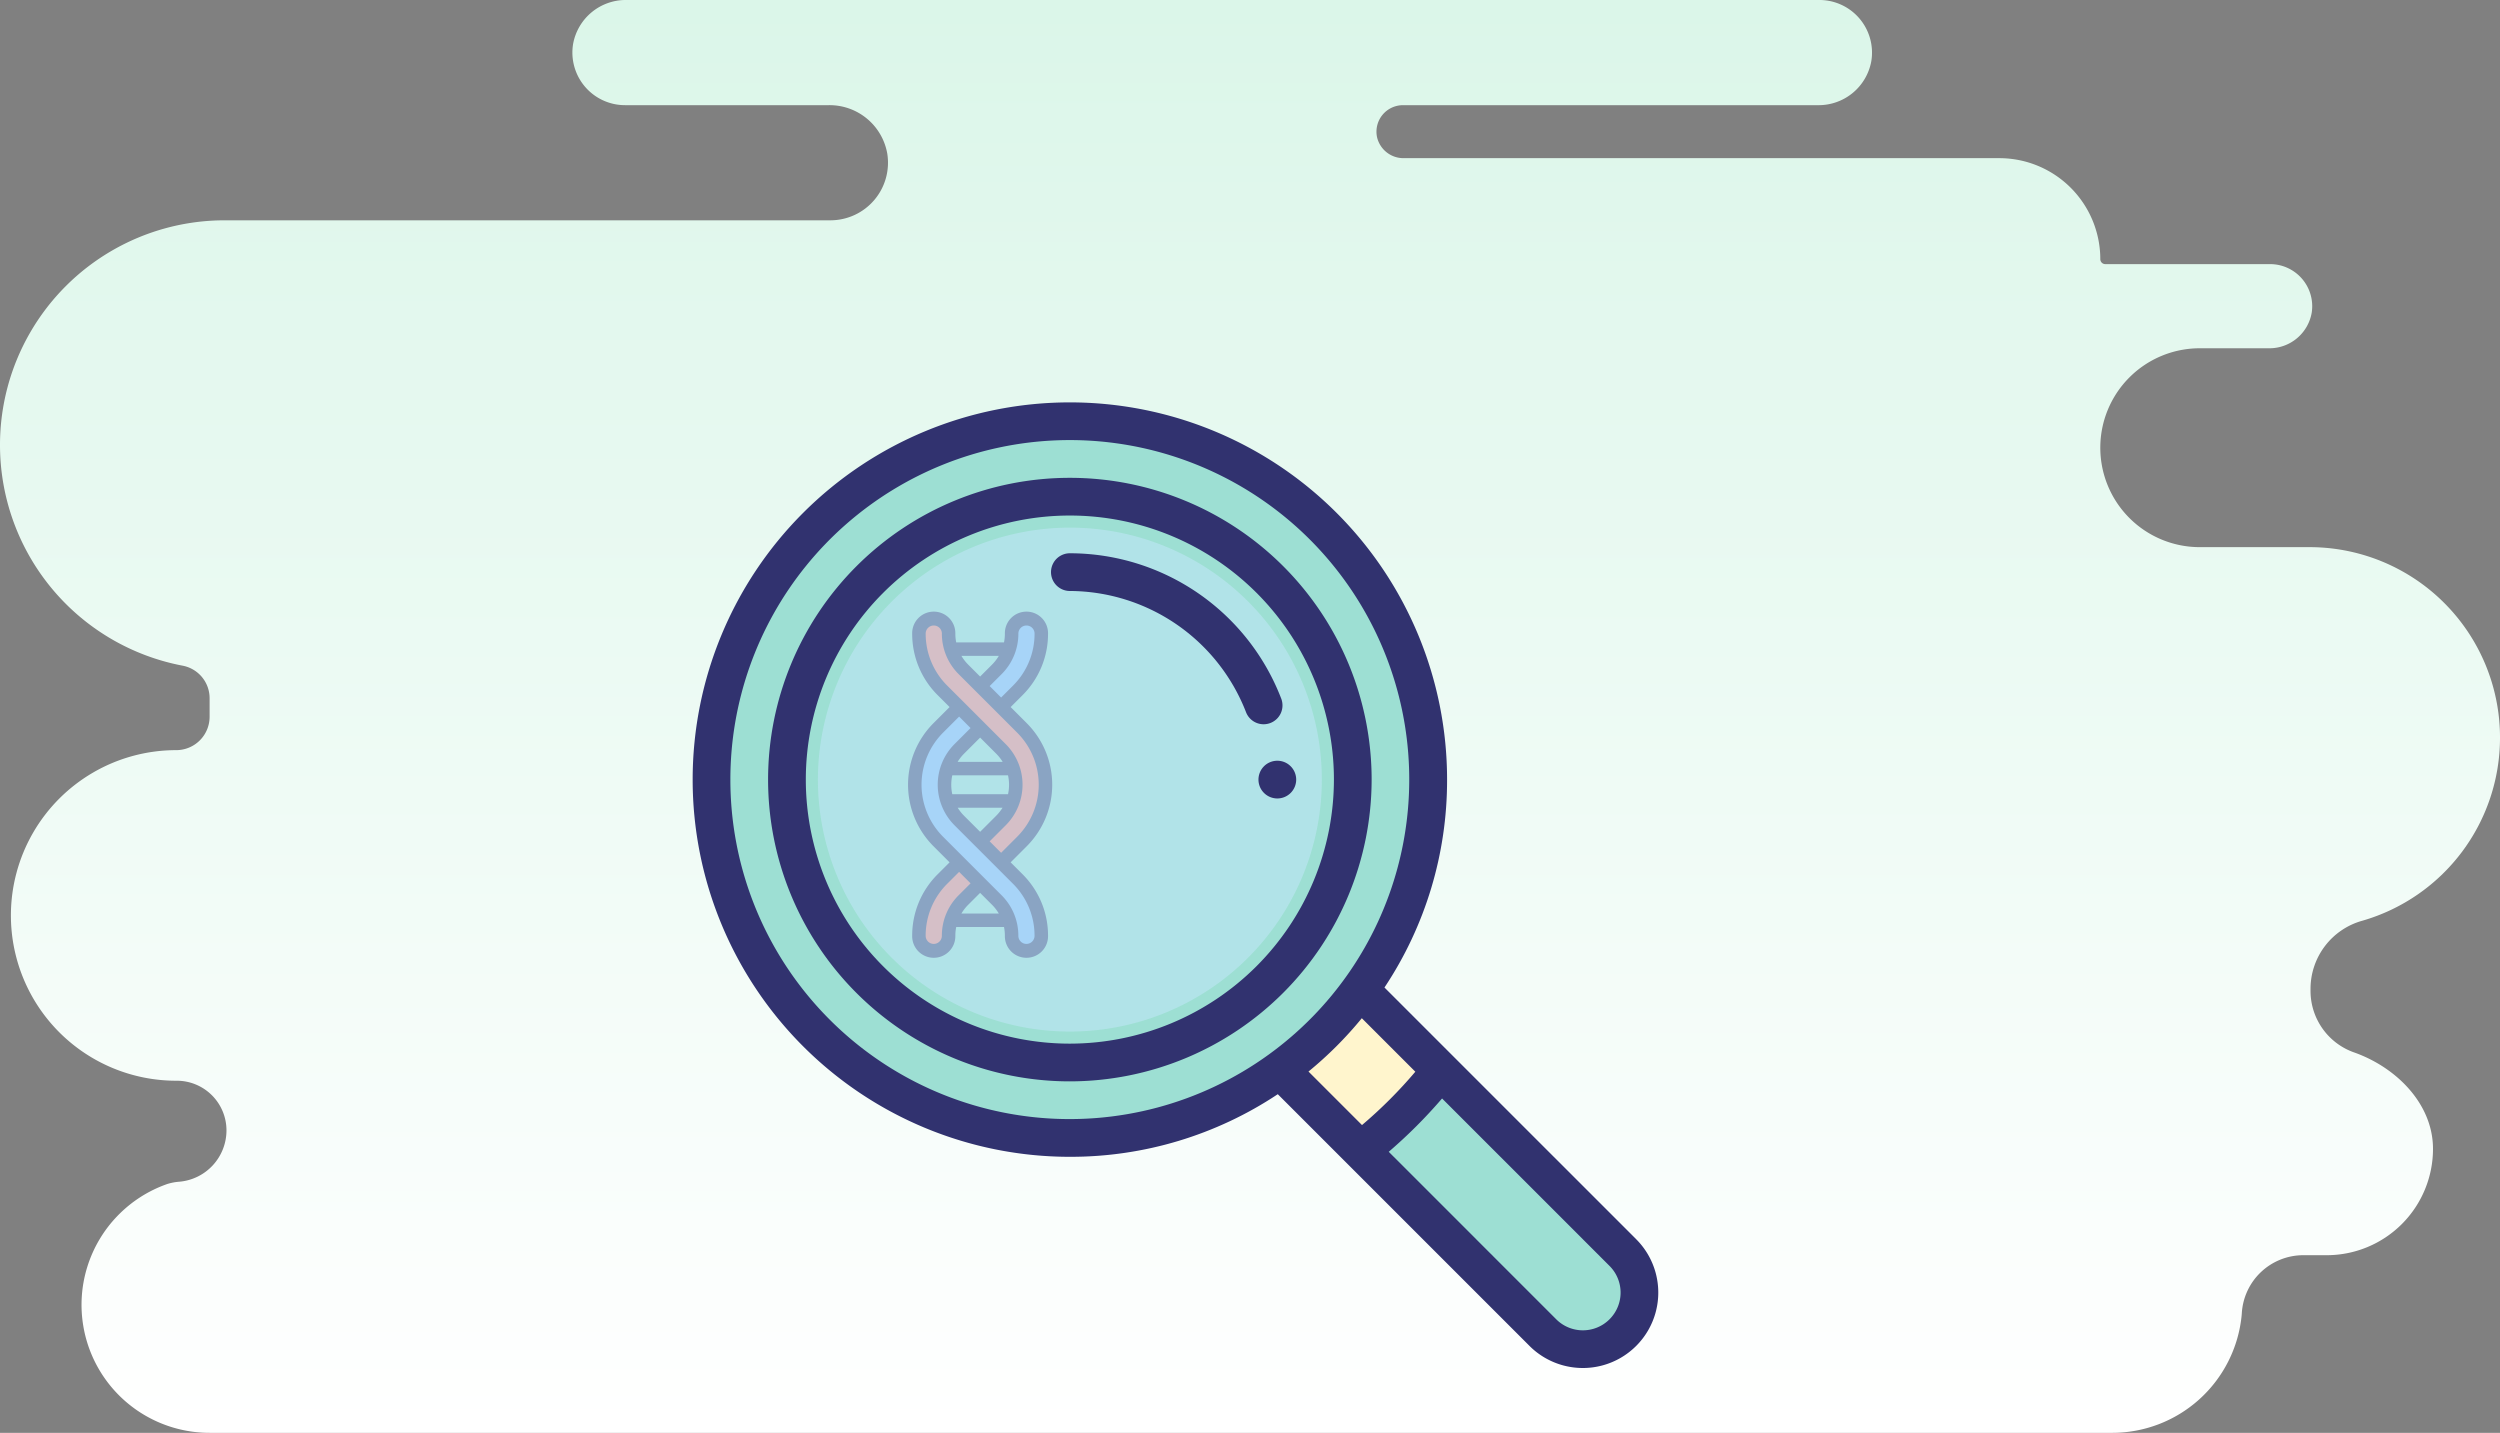 <svg xmlns="http://www.w3.org/2000/svg" xmlns:xlink="http://www.w3.org/1999/xlink" width="308.72" height="176.938" viewBox="0 0 308.72 176.938">
  <rect x="0" y="0" width="308.72" height="176.938" fill="#808080" stroke="none"/>
  <defs>
    <linearGradient id="linear-gradient" x1="0.5" x2="0.5" y2="1" gradientUnits="objectBoundingBox">
      <stop offset="0" stop-color="#dbf6e9"/>
      <stop offset="1" stop-color="#fff"/>
    </linearGradient>
  </defs>
  <g id="Grupo_55165" data-name="Grupo 55165" transform="translate(-242.066 -11791.249)">
    <path id="Trazado_100404" data-name="Trazado 100404" d="M294,100.07H280.441a12.279,12.279,0,0,1-12.279-12.279h0a12.28,12.28,0,0,1,12.279-12.28h8.533a5.3,5.3,0,0,0,5.3-4.424,5.2,5.2,0,0,0-5.14-5.967H268.772a.614.614,0,0,1-.61-.624,12.476,12.476,0,0,0-12.476-12.461H182.173a3.351,3.351,0,0,1-3.326-2.595,3.275,3.275,0,0,1,3.2-3.948h51.244a6.61,6.61,0,0,0,6.593-5.429,6.5,6.5,0,0,0-6.41-7.56H86.164a6.61,6.61,0,0,0-6.593,5.428,6.5,6.5,0,0,0,6.41,7.56h25.163a7.236,7.236,0,0,1,7.217,5.943,7.114,7.114,0,0,1-7.017,8.276h-74.8A27.744,27.744,0,0,0,8.8,87.456h0a27.746,27.746,0,0,0,22.584,27.257,4.092,4.092,0,0,1,3.3,4.038v2.264a4.123,4.123,0,0,1-4.123,4.123h0A20.412,20.412,0,0,0,10.147,145.55h0a20.412,20.412,0,0,0,20.412,20.411h.073a6.135,6.135,0,0,1,6.135,6.135v.015a6.372,6.372,0,0,1-5.8,6.319,6.668,6.668,0,0,0-1.5.281,15.807,15.807,0,0,0,5.259,30.731H269.488a16.069,16.069,0,0,0,16.133-14.552c.005-.073.011-.147.016-.22a7.611,7.611,0,0,1,7.567-7.164h2.909a13.133,13.133,0,0,0,13.133-13.133h0c0-5.469-4.409-9.993-9.687-11.888a8.053,8.053,0,0,1-5.437-7.538v-.379a8.733,8.733,0,0,1,6.393-8.364,23.534,23.534,0,0,0,17.006-22.609h0A23.523,23.523,0,0,0,294,100.07Z" transform="translate(233.266 11758.745)" fill="url(#linear-gradient)"/>
    <g id="Grupo_55080" data-name="Grupo 55080" transform="translate(-15.75 5193.25)">
      <path id="Trazado_100405" data-name="Trazado 100405" d="M386.591,376.712a6.986,6.986,0,1,1-9.88,9.88L354.22,364.1a58.835,58.835,0,0,0,9.88-9.88Z" transform="translate(71.631 6375.968)" fill="#9ddfd3"/>
      <path id="Trazado_100406" data-name="Trazado 100406" d="M321.29,311.41l9.971,9.971a58.836,58.836,0,0,1-9.88,9.88l-9.971-9.971v0a44.552,44.552,0,0,0,9.877-9.878Z" transform="translate(104.47 6408.808)" fill="#fff5cd"/>
      <path id="Trazado_100407" data-name="Trazado 100407" d="M98.5,54.252A44.013,44.013,0,0,1,90.077,80.2,44.552,44.552,0,0,1,80.2,90.077,44.238,44.238,0,1,1,98.5,54.252Z" transform="translate(335.68 6640.018)" fill="#9ddfd3"/>
      <path id="Trazado_100409" data-name="Trazado 100409" d="M116.518,103.344,85.43,72.256a46.163,46.163,0,0,0,7.732-25.675A46.581,46.581,0,1,0,46.581,93.162,46.165,46.165,0,0,0,72.256,85.43l8.593,8.593,0,0,22.491,22.491a9.315,9.315,0,1,0,13.174-13.174ZM76.047,82.633a46.738,46.738,0,0,0,6.586-6.586l6.608,6.608a56.534,56.534,0,0,1-6.586,6.586ZM4.658,46.581a41.916,41.916,0,1,1,66.5,33.94h0a41.9,41.9,0,0,1-66.5-33.941Zm108.566,66.643a4.655,4.655,0,0,1-6.586,0L85.957,92.543a61.2,61.2,0,0,0,6.586-6.586l20.681,20.681a4.654,4.654,0,0,1,0,6.585Z" transform="translate(343.351 6647.689)" fill="#31326f"/>
      <path id="Trazado_100410" data-name="Trazado 100410" d="M114.529,77.265a37.265,37.265,0,1,0-37.265,37.265A37.307,37.307,0,0,0,114.529,77.265ZM77.265,109.871a32.607,32.607,0,1,1,32.607-32.607A32.644,32.644,0,0,1,77.265,109.871Z" transform="translate(312.667 6617.005)" fill="#31326f"/>
      <g id="Grupo_55079" data-name="Grupo 55079" transform="translate(369.951 6673.575)">
        <g id="XMLID_2028_" transform="translate(1.343 0.833)">
          <path id="XMLID_2030_" d="M297.465,40.08l2.573-2.573a9.919,9.919,0,0,0,0-14.029l-7.223-7.223a6.213,6.213,0,0,1-1.832-4.422,1.833,1.833,0,1,0-3.665,0,9.855,9.855,0,0,0,2.905,7.014l7.223,7.223a6.254,6.254,0,0,1,0,8.845l-2.573,2.573-2.592,2.592-2.058,2.058a9.855,9.855,0,0,0-2.905,7.014,1.833,1.833,0,1,0,3.665,0,6.214,6.214,0,0,1,1.832-4.423l2.058-2.058Z" transform="translate(-287.318 -10)" fill="#ff7b79"/>
        </g>
        <g id="XMLID_1327_" transform="translate(0.833 0.833)">
          <path id="XMLID_3627_" d="M289.185,144.775l-2.505,2.505a6.262,6.262,0,0,0,0,8.845l7.223,7.223a9.854,9.854,0,0,1,2.905,7.014,1.833,1.833,0,1,1-3.665,0,6.214,6.214,0,0,0-1.832-4.423l-7.223-7.223a9.931,9.931,0,0,1,0-14.029l2.463-2.463Z" transform="translate(-281.188 -131.21)" fill="#80b4ff"/>
          <path id="XMLID_1225_" d="M378.237,18.3l2.039-2.039a6.213,6.213,0,0,0,1.832-4.422A1.833,1.833,0,0,1,383.941,10h0a1.833,1.833,0,0,1,1.833,1.833,9.854,9.854,0,0,1-2.905,7.014l-2,2Z" transform="translate(-370.153 -10.001)" fill="#80b4ff"/>
        </g>
        <g id="XMLID_552_" transform="translate(0)">
          <path id="XMLID_649_" d="M283.861,30.913l1.984-1.984a10.753,10.753,0,0,0,0-15.207l-1.984-1.984,1.469-1.469a10.682,10.682,0,0,0,3.149-7.6,2.666,2.666,0,1,0-5.331,0,5.473,5.473,0,0,1-.108,1.083h-5.9a5.472,5.472,0,0,1-.108-1.083,2.666,2.666,0,1,0-5.331,0,10.682,10.682,0,0,0,3.149,7.6l1.469,1.469-1.984,1.984a10.765,10.765,0,0,0,0,15.207l1.984,1.984-1.469,1.469a10.682,10.682,0,0,0-3.149,7.6,2.666,2.666,0,1,0,5.331,0,5.479,5.479,0,0,1,.108-1.083h5.9a5.476,5.476,0,0,1,.108,1.083,2.666,2.666,0,1,0,5.331,0,10.682,10.682,0,0,0-3.149-7.6Zm1.953-29.247a1,1,0,0,1,1,1,9.027,9.027,0,0,1-2.661,6.425l-1.469,1.469L281.27,9.146l1.469-1.469a7.041,7.041,0,0,0,2.076-5.011,1,1,0,0,1,1-1ZM282.4,5.415A5.457,5.457,0,0,1,281.56,6.5l-1.469,1.469L278.623,6.5a5.452,5.452,0,0,1-.841-1.084Zm-9.032-2.749a1,1,0,1,1,2,0,7.042,7.042,0,0,0,2.076,5.011l7.223,7.223a9.087,9.087,0,0,1,0,12.85l-1.984,1.984-1.414-1.414,1.984-1.984a7.087,7.087,0,0,0,0-10.023l-7.223-7.223a9.028,9.028,0,0,1-2.661-6.425Zm4.738,22.493a5.41,5.41,0,0,1-.781-.99h5.533a5.467,5.467,0,0,1-.783.99l-1.984,1.984Zm3.968-7.667a5.461,5.461,0,0,1,.8,1.012h-5.56a5.407,5.407,0,0,1,.795-1.012l1.984-1.984Zm-5.429,2.678h6.892a5.437,5.437,0,0,1,0,2.332h-6.883a5.463,5.463,0,0,1,0-2.332Zm-2.278,20.815a1,1,0,0,1-1-1,9.027,9.027,0,0,1,2.661-6.425l1.469-1.469,1.414,1.414-1.469,1.469a7.041,7.041,0,0,0-2.076,5.012A1,1,0,0,1,274.369,40.985Zm3.413-3.749a5.457,5.457,0,0,1,.841-1.084l1.469-1.469,1.469,1.469a5.456,5.456,0,0,1,.841,1.084Zm8.032,3.749a1,1,0,0,1-1-1,7.041,7.041,0,0,0-2.076-5.012l-7.223-7.223a9.1,9.1,0,0,1,0-12.851l1.984-1.984,1.414,1.414-1.984,1.984a7.1,7.1,0,0,0,0,10.023l7.223,7.223a9.027,9.027,0,0,1,2.661,6.425A1,1,0,0,1,285.814,40.985Z" transform="translate(-271.193)" fill="#31326f"/>
        </g>
      </g>
      <path id="Trazado_100408" data-name="Trazado 100408" d="M81.113,50A31.113,31.113,0,1,1,50,81.113,31.149,31.149,0,0,1,81.113,50Z" transform="translate(308.819 6613.156)" fill="#bee7f4" opacity="0.633"/>
      <path id="Trazado_100411" data-name="Trazado 100411" d="M217.091,100.96a2.329,2.329,0,0,0,1.339-3.01A27.993,27.993,0,0,0,192.329,80a2.329,2.329,0,0,0,0,4.658,23.449,23.449,0,0,1,21.752,14.963,2.327,2.327,0,0,0,3.009,1.339Z" transform="translate(197.603 6586.321)" fill="#31326f"/>
      <path id="Trazado_100412" data-name="Trazado 100412" d="M302.329,190a2.329,2.329,0,1,0,2.329,2.329A2.33,2.33,0,0,0,302.329,190Z" transform="translate(113.222 6501.941)" fill="#31326f"/>
    </g>
  </g>
</svg>
